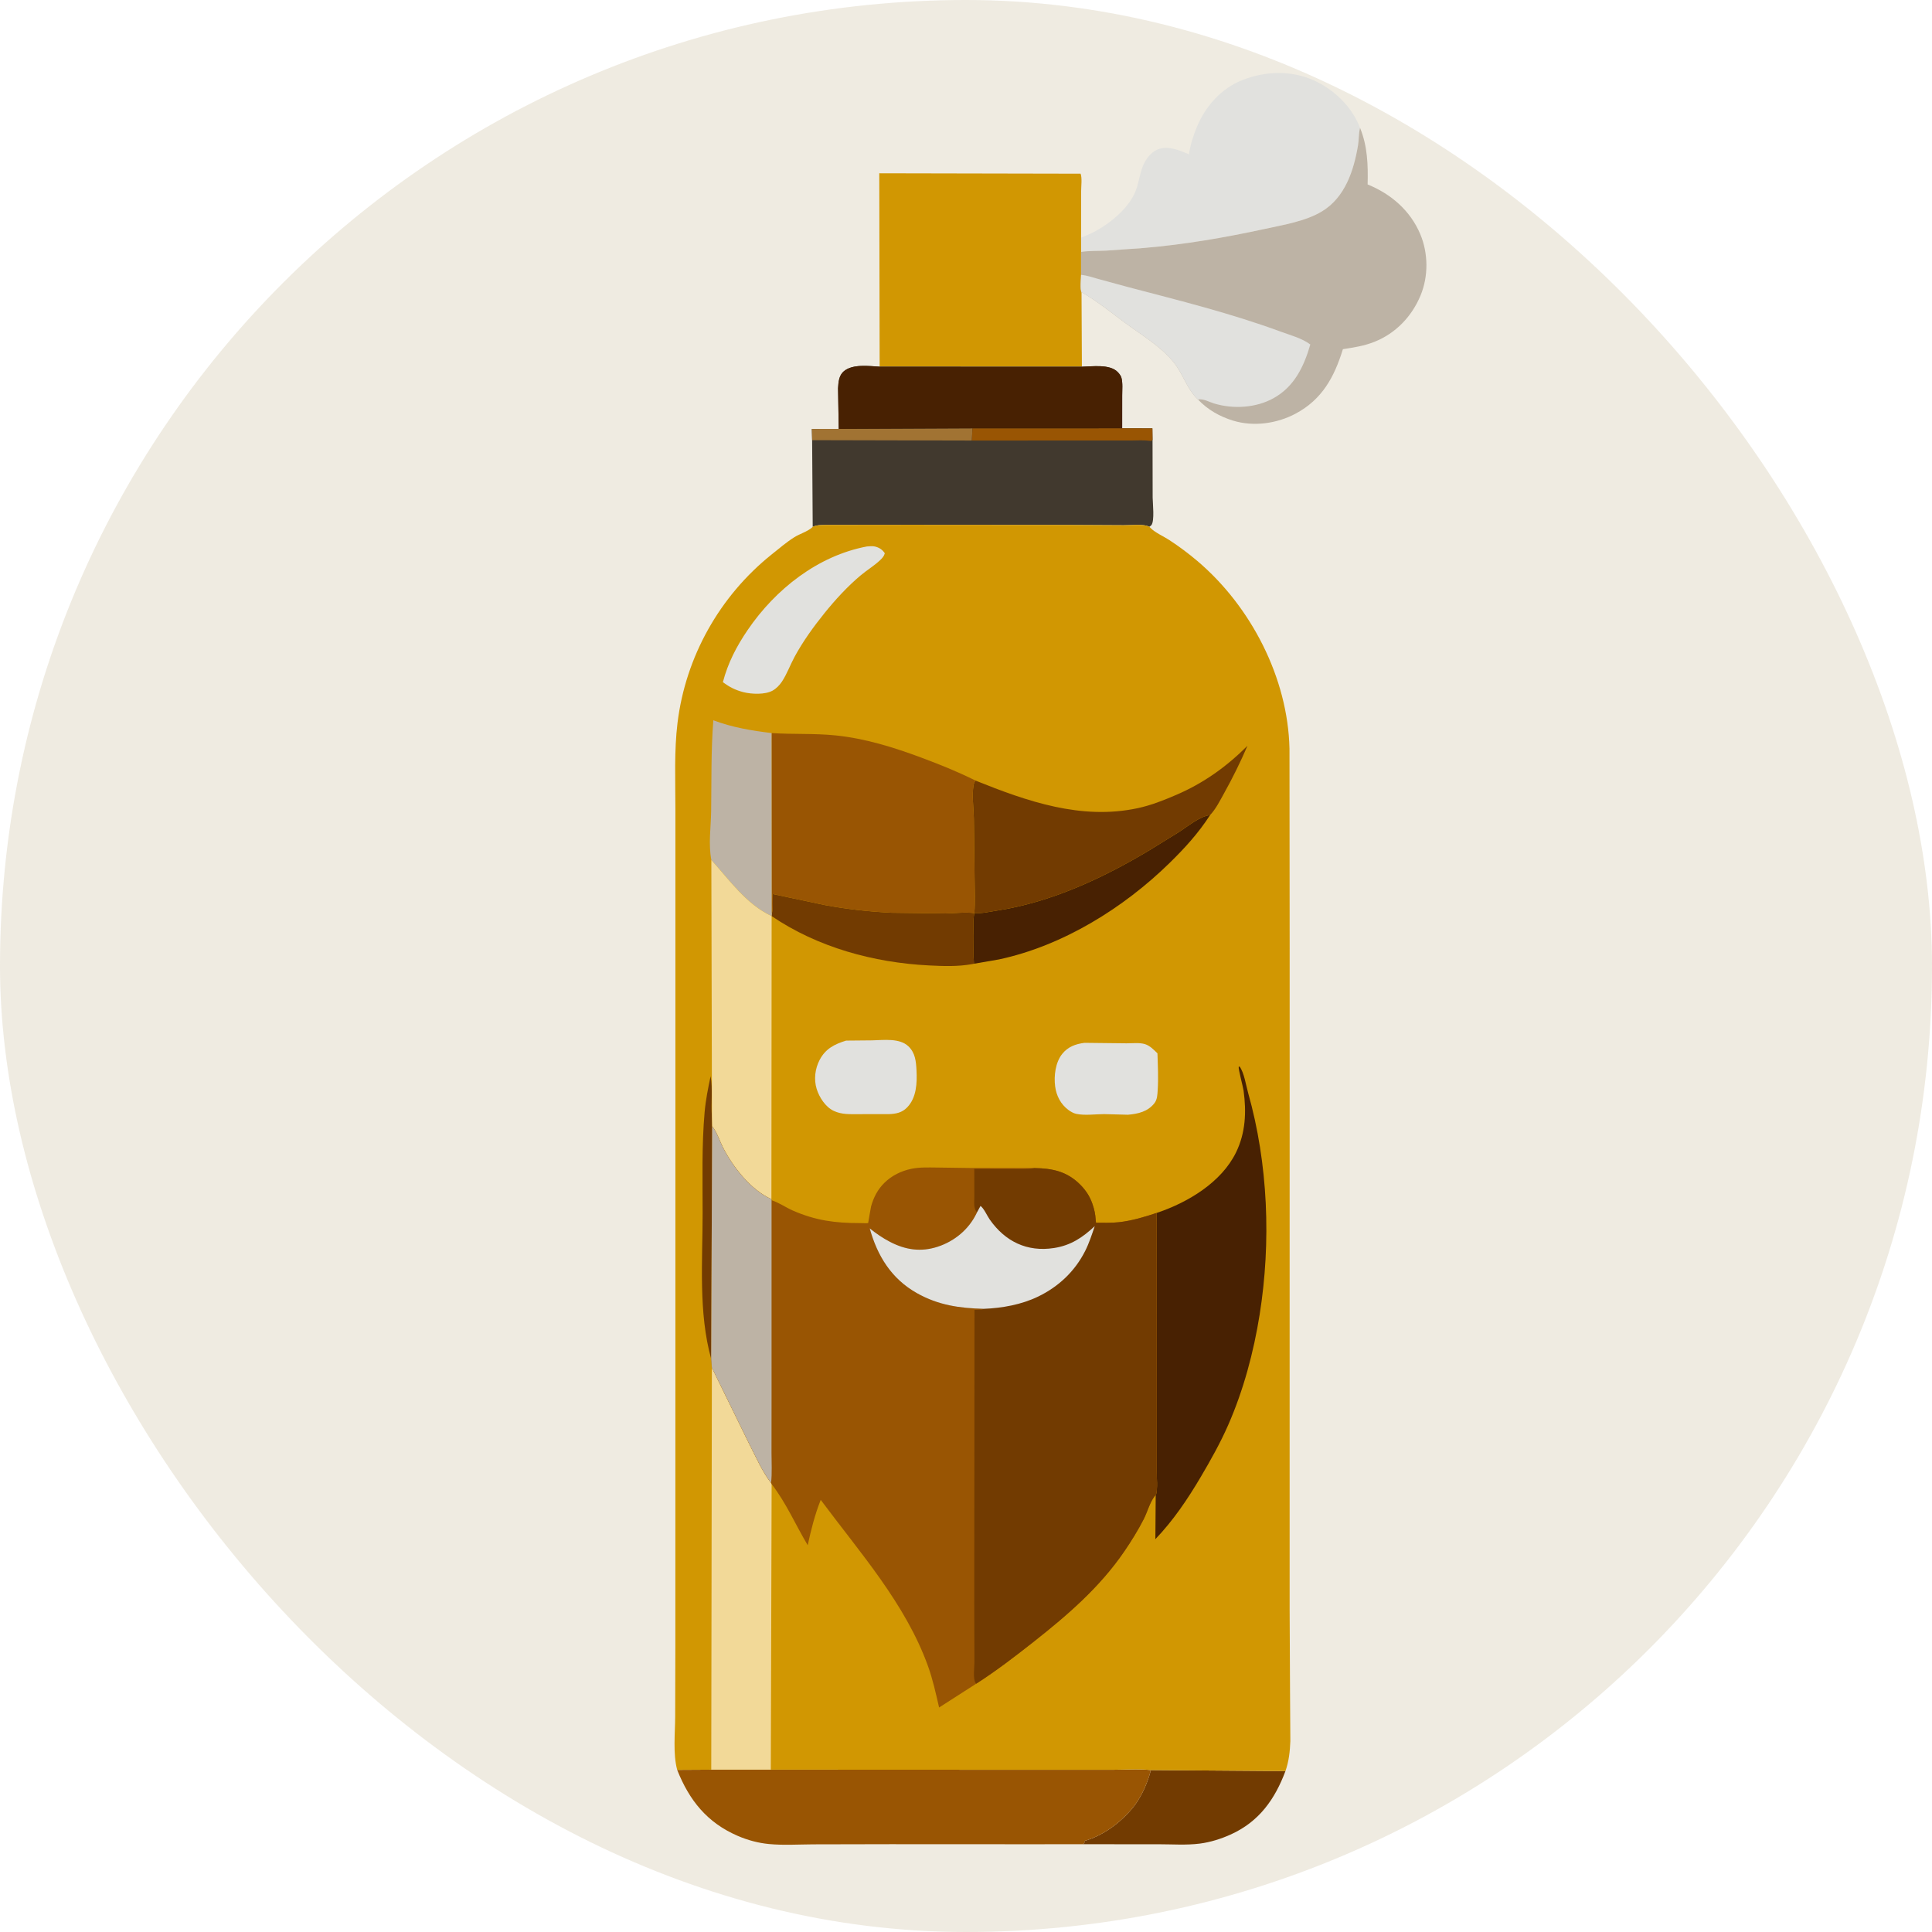 <?xml version="1.0" encoding="utf-8" ?>
<svg xmlns="http://www.w3.org/2000/svg" xmlns:xlink="http://www.w3.org/1999/xlink" width="1024" height="1024">
<rect width="100%" height="100%" fill="rgba(225,219,200, .55)" rx="1000px" ry="1000px"  />
	<path fill="#723B01" d="M609.945 938.173L681.314 938.716C675.702 953.685 667.361 965.456 652.422 972.264C647.261 974.615 641.554 976.426 635.923 977.144C628.786 978.054 621.201 977.488 614.001 977.489L573.847 977.479L574.747 976.799L574.745 975.75C579.044 974.548 583.545 972.372 587.289 969.913L587.997 969.441C593.089 966.141 599.652 959.895 602.856 954.774C604.861 951.57 606.356 948.705 607.71 945.196C608.618 942.844 609.4 940.643 609.945 938.173Z"/>
	<path fill="#E1E1DE" d="M572.991 125.971L577.875 123.909C587.197 119.501 598.369 110.697 602.067 100.81C603.586 96.751 604.059 92.382 605.628 88.335C607.142 84.43 609.893 80.625 613.937 79.07C619.15 77.066 625.373 79.757 630.171 81.787C630.867 76.938 632.469 71.807 634.359 67.295C639.012 56.189 647.321 46.784 658.704 42.35C670.728 37.666 684.202 37.224 696.105 42.488C707.047 47.327 716.573 56.577 720.871 67.809L720.765 68.213C720.056 71.115 720.276 74.075 719.785 77.005C717.546 90.357 712.94 104.615 700.677 112.029C692.05 117.244 680.404 119.16 670.615 121.287C649.285 125.922 627.749 129.633 605.98 131.465L586.13 132.855C581.821 133.049 577.259 132.856 573 133.524L572.991 125.971Z"/>
	<path fill="#995503" d="M376.979 937.965L408.548 937.955L547.872 938.015L589.191 938.023C595.908 938.025 603.293 937.431 609.945 938.173C609.4 940.643 608.618 942.844 607.71 945.196C606.356 948.705 604.861 951.57 602.856 954.774C599.652 959.895 593.089 966.141 587.997 969.441L587.289 969.913C583.545 972.372 579.044 974.548 574.745 975.75L574.747 976.799L573.847 977.479L539.509 977.486L472.005 977.455L431.057 977.541C423.351 977.579 415.188 978.103 407.542 977.373C401.856 976.83 396.288 975.325 391.05 973.065C374.783 966.046 365.336 954.238 358.922 938.069L376.979 937.965Z"/>
	<path fill="#D19702" d="M466.232 194.346L466.034 91.845L572.748 92.061C573.606 94.442 573.033 98.557 573.031 101.227L572.991 125.971L573 133.524L573.005 145.657C573.023 147.728 572.442 153.199 573.228 154.851L573.425 194.37L466.232 194.346Z"/>
	<path fill="#BDB3A5" d="M573 133.524C577.259 132.856 581.821 133.049 586.13 132.855L605.98 131.465C627.749 129.633 649.285 125.922 670.615 121.287C680.404 119.16 692.05 117.244 700.677 112.029C712.94 104.615 717.546 90.357 719.785 77.005C720.276 74.075 720.056 71.115 720.765 68.213L720.871 67.809C724.832 77.532 725.129 87.409 724.867 97.76C737.246 102.764 747.494 111.613 752.747 124.056C757.035 134.212 757.155 146.39 752.929 156.577C748.291 167.753 739.777 176.675 728.471 181.174C722.924 183.381 717.603 184.155 711.768 185.071C707.207 199.835 700.791 211.727 686.647 219.268C676.774 224.532 664.35 226.249 653.586 222.953C646.493 220.78 640.051 217.166 634.944 211.716C629.068 206.277 627.075 198.158 622.031 191.966C615.093 183.449 605.062 177.557 596.293 171.096C588.795 165.571 581.327 159.425 573.228 154.851C572.442 153.199 573.023 147.728 573.005 145.657L573 133.524Z"/>
	<path fill="#E1E1DE" d="M573.005 145.657C576.077 145.964 579.063 147.013 582.03 147.835L597.823 152.133C625.276 159.34 652.224 165.988 678.922 175.82C683.987 177.685 690.18 179.297 694.494 182.596C691.143 194.174 686.059 204.928 675 211.05C665.663 216.219 653.687 216.928 643.503 213.851C640.6 212.975 638.075 211.289 634.944 211.716C629.068 206.277 627.075 198.158 622.031 191.966C615.093 183.449 605.062 177.557 596.293 171.096C588.795 165.571 581.327 159.425 573.228 154.851C572.442 153.199 573.023 147.728 573.005 145.657Z"/>
	<path fill="#41392E" d="M444.549 227.332L444.191 205.78C444.383 202.53 444.617 198.974 447.284 196.751C452.01 192.812 460.496 194.027 466.232 194.346L573.425 194.37C578.957 194.25 588.186 192.868 592.381 197.17C593.137 197.945 594.069 199.104 594.36 200.151C595.148 202.988 594.778 206.661 594.783 209.613L594.768 226.982L610.789 227.031L610.874 233.123L610.931 263.75C610.975 266.752 612.038 276.191 610.238 278.345C609.944 278.697 609.575 278.936 609.21 279.2L607.865 278.692C604.53 277.778 599.147 278.413 595.557 278.384L564.257 278.216L482.259 278.153L438.11 278.207C435.612 278.27 433.054 278.158 430.754 279.232L430.446 233.299L430.296 227.346L444.549 227.332Z"/>
	<path fill="#A17333" d="M444.549 227.332L515.431 227.01L515.081 233.494L430.446 233.299L430.296 227.346L444.549 227.332Z"/>
	<path fill="#995503" d="M515.431 227.01L594.768 226.982L610.789 227.031L610.874 233.123L610.175 233.75L609.268 233.621C606.013 233.194 602.396 233.482 599.096 233.481L580.268 233.475L515.081 233.494L515.431 227.01Z"/>
	<path fill="#482102" d="M444.549 227.332L444.191 205.78C444.383 202.53 444.617 198.974 447.284 196.751C452.01 192.812 460.496 194.027 466.232 194.346L573.425 194.37C578.957 194.25 588.186 192.868 592.381 197.17C593.137 197.945 594.069 199.104 594.36 200.151C595.148 202.988 594.778 206.661 594.783 209.613L594.768 226.982L515.431 227.01L444.549 227.332Z"/>
	<path fill="#D19702" d="M430.754 279.232C433.054 278.158 435.612 278.27 438.11 278.207L482.259 278.153L564.257 278.216L595.557 278.384C599.147 278.413 604.53 277.778 607.865 278.692L609.21 279.2L609.667 279.704C612.168 282.302 616.689 284.238 619.744 286.231C624.907 289.6 629.858 293.295 634.563 297.278C663.015 321.36 682.614 359.272 683.455 396.791L683.547 502.894L683.533 713.884L683.536 853.561L683.745 896.96L683.911 922.844C683.697 928.3 683.134 933.545 681.314 938.716L609.945 938.173C603.293 937.431 595.908 938.025 589.191 938.023L547.872 938.015L408.548 937.955L376.979 937.965L358.922 938.069C356.627 929.443 357.826 918.857 357.86 909.928L357.952 873.163L357.975 726.506L357.983 497.105L357.974 428.31C357.975 413.358 357.287 397.978 359.101 383.118C363.377 348.098 381.449 315.933 408.943 293.907C412.797 290.82 416.827 287.373 421.004 284.744C423.892 282.926 427.819 281.818 430.336 279.653L430.754 279.232Z"/>
	<path fill="#723B01" d="M376.952 720.307C370.104 695.672 372.403 668.373 372.407 643.023C372.41 625.19 371.901 607.254 373.463 589.477C374.032 582.987 375.301 576.77 376.63 570.41C377.845 577.122 376.77 584.789 377.309 591.662L377.359 592.257L377.457 596.959L376.952 720.307Z"/>
	<path fill="#E1E1DE" d="M448.441 551.543L462.316 551.411C468.322 551.278 476.786 550.083 481.482 554.573C485.113 558.044 485.519 562.522 485.764 567.234C486.115 573.992 485.809 581.777 480.813 586.941C478.073 589.773 474.892 590.365 471.125 590.51L455.407 590.521C450.713 590.51 446.246 590.856 441.877 588.784C437.504 586.71 434.24 581.619 432.856 577.171C431.283 572.115 431.991 566.397 434.444 561.735C437.567 555.799 442.349 553.431 448.441 551.543Z"/>
	<path fill="#E1E1DE" d="M574.8 552.73L597.038 552.979C600.02 552.993 604.112 552.521 606.92 553.43C609.526 554.274 611.566 556.416 613.471 558.287C613.68 564.83 614.019 571.427 613.593 577.967C613.443 580.283 613.359 582.807 611.865 584.713C608.328 589.225 603.22 590.351 597.857 590.836L585.192 590.503C580.592 590.533 574.863 591.331 570.406 590.363C568.94 590.045 567.439 589.165 566.25 588.278C562.209 585.263 559.897 580.784 559.25 575.817C558.52 570.212 559.394 563.111 562.976 558.617C566.018 554.8 570.115 553.314 574.8 552.73Z"/>
	<path fill="#E1E1DE" d="M459.474 289.638C460.851 289.536 462.374 289.349 463.729 289.665C465.973 290.188 467.718 291.347 468.969 293.25C468.552 294.783 467.68 295.75 466.544 296.833C463.398 299.832 459.506 302.161 456.166 304.963C449.196 310.808 442.73 317.86 437.02 324.936C431.189 332.163 425.586 339.926 421.151 348.106C418.819 352.407 417.132 357.202 414.429 361.283C413.188 363.157 411.473 364.934 409.497 366.038C405.501 368.272 398.385 367.957 394.01 366.861C389.681 365.711 386.705 364.196 383.139 361.581C385.819 351.322 390.371 342.586 396.319 333.856C410.99 312.322 433.475 294.542 459.474 289.638Z"/>
	<path fill="#482102" d="M516.433 483.972C520.367 484.247 524.608 483.215 528.5 482.615C557.019 478.218 584.263 465.572 608.875 450.859L624.793 441.035C629.18 438.253 636.123 432.458 641.346 432.044C635.225 441.522 628.052 449.403 620.018 457.278C595.51 481.298 563.281 501.279 529.5 508.512L516.228 510.799C515.786 506.012 516.069 500.961 516.054 496.146C516.042 492.252 515.598 487.765 516.433 483.972Z"/>
	<path fill="#723B01" d="M409.098 484.278L409.199 483.83C409.852 480.605 409.548 477.124 409.476 473.842L437.238 479.713C448.86 481.879 460.881 483.223 472.692 483.775L501.185 484.14C505.952 484.071 511.768 483.31 516.433 483.972C515.598 487.765 516.042 492.252 516.054 496.146C516.069 500.961 515.786 506.012 516.228 510.799L515.283 510.985C507.781 512.378 499.963 512.083 492.375 511.701C463.121 510.227 433.404 502.146 408.983 485.556L409.098 484.278Z"/>
	<path fill="#BDB3A5" d="M377.02 455.794C375.41 447.381 376.8 438.429 376.923 429.934C377.157 413.83 376.817 397.846 378.077 381.764C388.293 385.6 398.259 387.216 409.041 388.554L409.098 484.278L408.983 485.556C395.558 479.314 386.609 466.421 377.02 455.794Z"/>
	<path fill="#F2D998" d="M377.02 455.794C386.609 466.421 395.558 479.314 408.983 485.556L408.867 635.591C397.914 630.683 388.452 618.546 383.131 608.077C381.289 604.452 380.054 600.086 377.457 596.959L377.359 592.257L377.02 455.794Z"/>
	<path fill="#723B01" d="M516.984 413.699C544.351 424.72 573.109 434.774 603 428.351C610.169 426.81 616.703 424.189 623.422 421.309C637.92 415.094 650.067 406.379 661.185 395.283C657.445 403.939 653.434 412.101 648.841 420.344C646.619 424.329 644.498 428.688 641.346 432.044C636.123 432.458 629.18 438.253 624.793 441.035L608.875 450.859C584.263 465.572 557.019 478.218 528.5 482.615C524.608 483.215 520.367 484.247 516.433 483.972C516.915 477.691 516.595 471.605 516.551 465.326L516.169 433.881C516.051 428.477 515.085 421.519 515.987 416.25C516.152 415.287 516.488 414.526 516.984 413.699Z"/>
	<path fill="#F2D998" d="M376.979 937.965L377.305 724.863L397.45 766C400.91 772.694 404.046 780.029 408.686 785.985L408.979 786.594L408.548 937.955L376.979 937.965Z"/>
	<path fill="#482102" d="M613.015 642.882L613.55 642.707C629.702 637.251 647.38 626.641 655.112 610.823C660.196 600.421 660.675 589.365 659.122 578.051C658.844 576.028 656.286 566.574 656.528 565.5C656.568 565.325 656.846 565.333 657.005 565.25C659.456 568.622 660.386 575.206 661.538 579.279C672.151 616.814 673.765 658.338 667.638 696.765C664.452 716.744 659.09 736.775 650.949 755.331C646.825 764.729 641.656 773.954 636.442 782.779C629.463 794.593 621.888 805.86 612.366 815.795L612.549 792.343L612.731 792.186C613.655 788.465 613.063 783.607 613.067 779.76L613.074 753.046L613.015 642.882Z"/>
	<path fill="#995503" d="M409.041 388.554C420.281 389.277 431.73 388.637 442.919 389.785C458.522 391.386 473.758 396.118 488.395 401.582C498.061 405.19 507.76 409.068 516.984 413.699C516.488 414.526 516.152 415.287 515.987 416.25C515.085 421.519 516.051 428.477 516.169 433.881L516.551 465.326C516.595 471.605 516.915 477.691 516.433 483.972C511.768 483.31 505.952 484.071 501.185 484.14L472.692 483.775C460.881 483.223 448.86 481.879 437.238 479.713L409.476 473.842C409.548 477.124 409.852 480.605 409.199 483.83L409.098 484.278L409.041 388.554Z"/>
	<path fill="#995503" d="M377.457 596.959C380.054 600.086 381.289 604.452 383.131 608.077C388.452 618.546 397.914 630.683 408.867 635.591L408.941 636.14C412.812 637.362 416.427 639.957 420.173 641.598C432.295 646.909 442.683 648.271 455.766 648.258C456.224 648.257 459.965 648.389 460.139 648.246C460.165 648.225 461.465 640.226 461.696 639.399C463.028 634.626 465.188 630.427 468.735 626.934C472.655 623.074 477.699 620.597 483.073 619.486C487.347 618.603 492.062 618.773 496.413 618.817L515.169 619.075L548.271 619.103C557.904 619.26 565.654 620.893 572.675 628.026C576.092 631.498 578.188 635.076 579.539 639.75L579.778 640.562C580.486 643.055 580.69 645.54 580.905 648.109C584.901 648.094 589.032 648.234 593.003 647.804C599.783 647.071 606.572 645.047 613.015 642.882L613.074 753.046L613.067 779.76C613.063 783.607 613.655 788.465 612.731 792.186L612.549 792.343L611.917 793.118C609.416 796.332 608.104 801.454 606.194 805.184C603.176 811.081 599.588 816.862 595.851 822.324C582.875 841.292 565.831 855.99 547.931 870.105C538.055 877.892 528.059 885.566 517.471 892.367L497.74 905.007C496.018 897.559 494.423 890.177 491.821 882.966C479.906 849.938 455.644 822.756 434.999 794.959C431.898 802.785 429.879 810.789 428.105 818.999C421.585 808.097 416.833 796.805 408.979 786.594L408.686 785.985C404.046 780.029 400.91 772.694 397.45 766L377.305 724.863L376.952 720.307L377.457 596.959Z"/>
	<path fill="#BDB3A5" d="M377.457 596.959C380.054 600.086 381.289 604.452 383.131 608.077C388.452 618.546 397.914 630.683 408.867 635.591L408.941 636.14L408.944 738.257L408.916 769.9C408.911 775.169 409.277 780.754 408.686 785.985C404.046 780.029 400.91 772.694 397.45 766L377.305 724.863L376.952 720.307L377.457 596.959Z"/>
	<path fill="#723B01" d="M548.271 619.103C557.904 619.26 565.654 620.893 572.675 628.026C576.092 631.498 578.188 635.076 579.539 639.75L579.778 640.562C580.486 643.055 580.69 645.54 580.905 648.109C584.901 648.094 589.032 648.234 593.003 647.804C599.783 647.071 606.572 645.047 613.015 642.882L613.074 753.046L613.067 779.76C613.063 783.607 613.655 788.465 612.731 792.186L612.549 792.343L611.917 793.118C609.416 796.332 608.104 801.454 606.194 805.184C603.176 811.081 599.588 816.862 595.851 822.324C582.875 841.292 565.831 855.99 547.931 870.105C538.055 877.892 528.059 885.566 517.471 892.367L517.137 892.047C515.564 890.009 516.472 883.726 516.467 881.095L516.376 850.5L516.503 694.268L520.5 694.134L521.38 693.706C508.517 693.365 497.363 691.805 485.944 685.366C472.453 677.76 465.008 665.643 460.968 651.064C464.447 653.831 467.734 656.13 471.686 658.185C479.934 662.475 488.09 663.715 497.036 660.774C505.889 657.863 513.393 651.678 517.5 643.261L517.804 642.62C515.832 640.317 516.441 637.11 516.425 634.234L516.397 619.554L536.302 619.593C540.08 619.579 544.091 619.821 547.824 619.187L548.271 619.103Z"/>
	<path fill="#E1E1DE" d="M517.804 642.62L519.69 639.18C521.586 640.562 523.18 644.386 524.617 646.428C532.745 657.972 544.317 663.689 558.587 661.489C567.558 660.105 573.776 655.922 580.244 649.88C578.704 654.348 577.288 658.838 575.146 663.067C569.691 673.836 561.074 681.966 550.237 687.208C541.37 691.496 531.157 693.324 521.38 693.706C508.517 693.365 497.363 691.805 485.944 685.366C472.453 677.76 465.008 665.643 460.968 651.064C464.447 653.831 467.734 656.13 471.686 658.185C479.934 662.475 488.09 663.715 497.036 660.774C505.889 657.863 513.393 651.678 517.5 643.261L517.804 642.62Z"/>
</svg>
